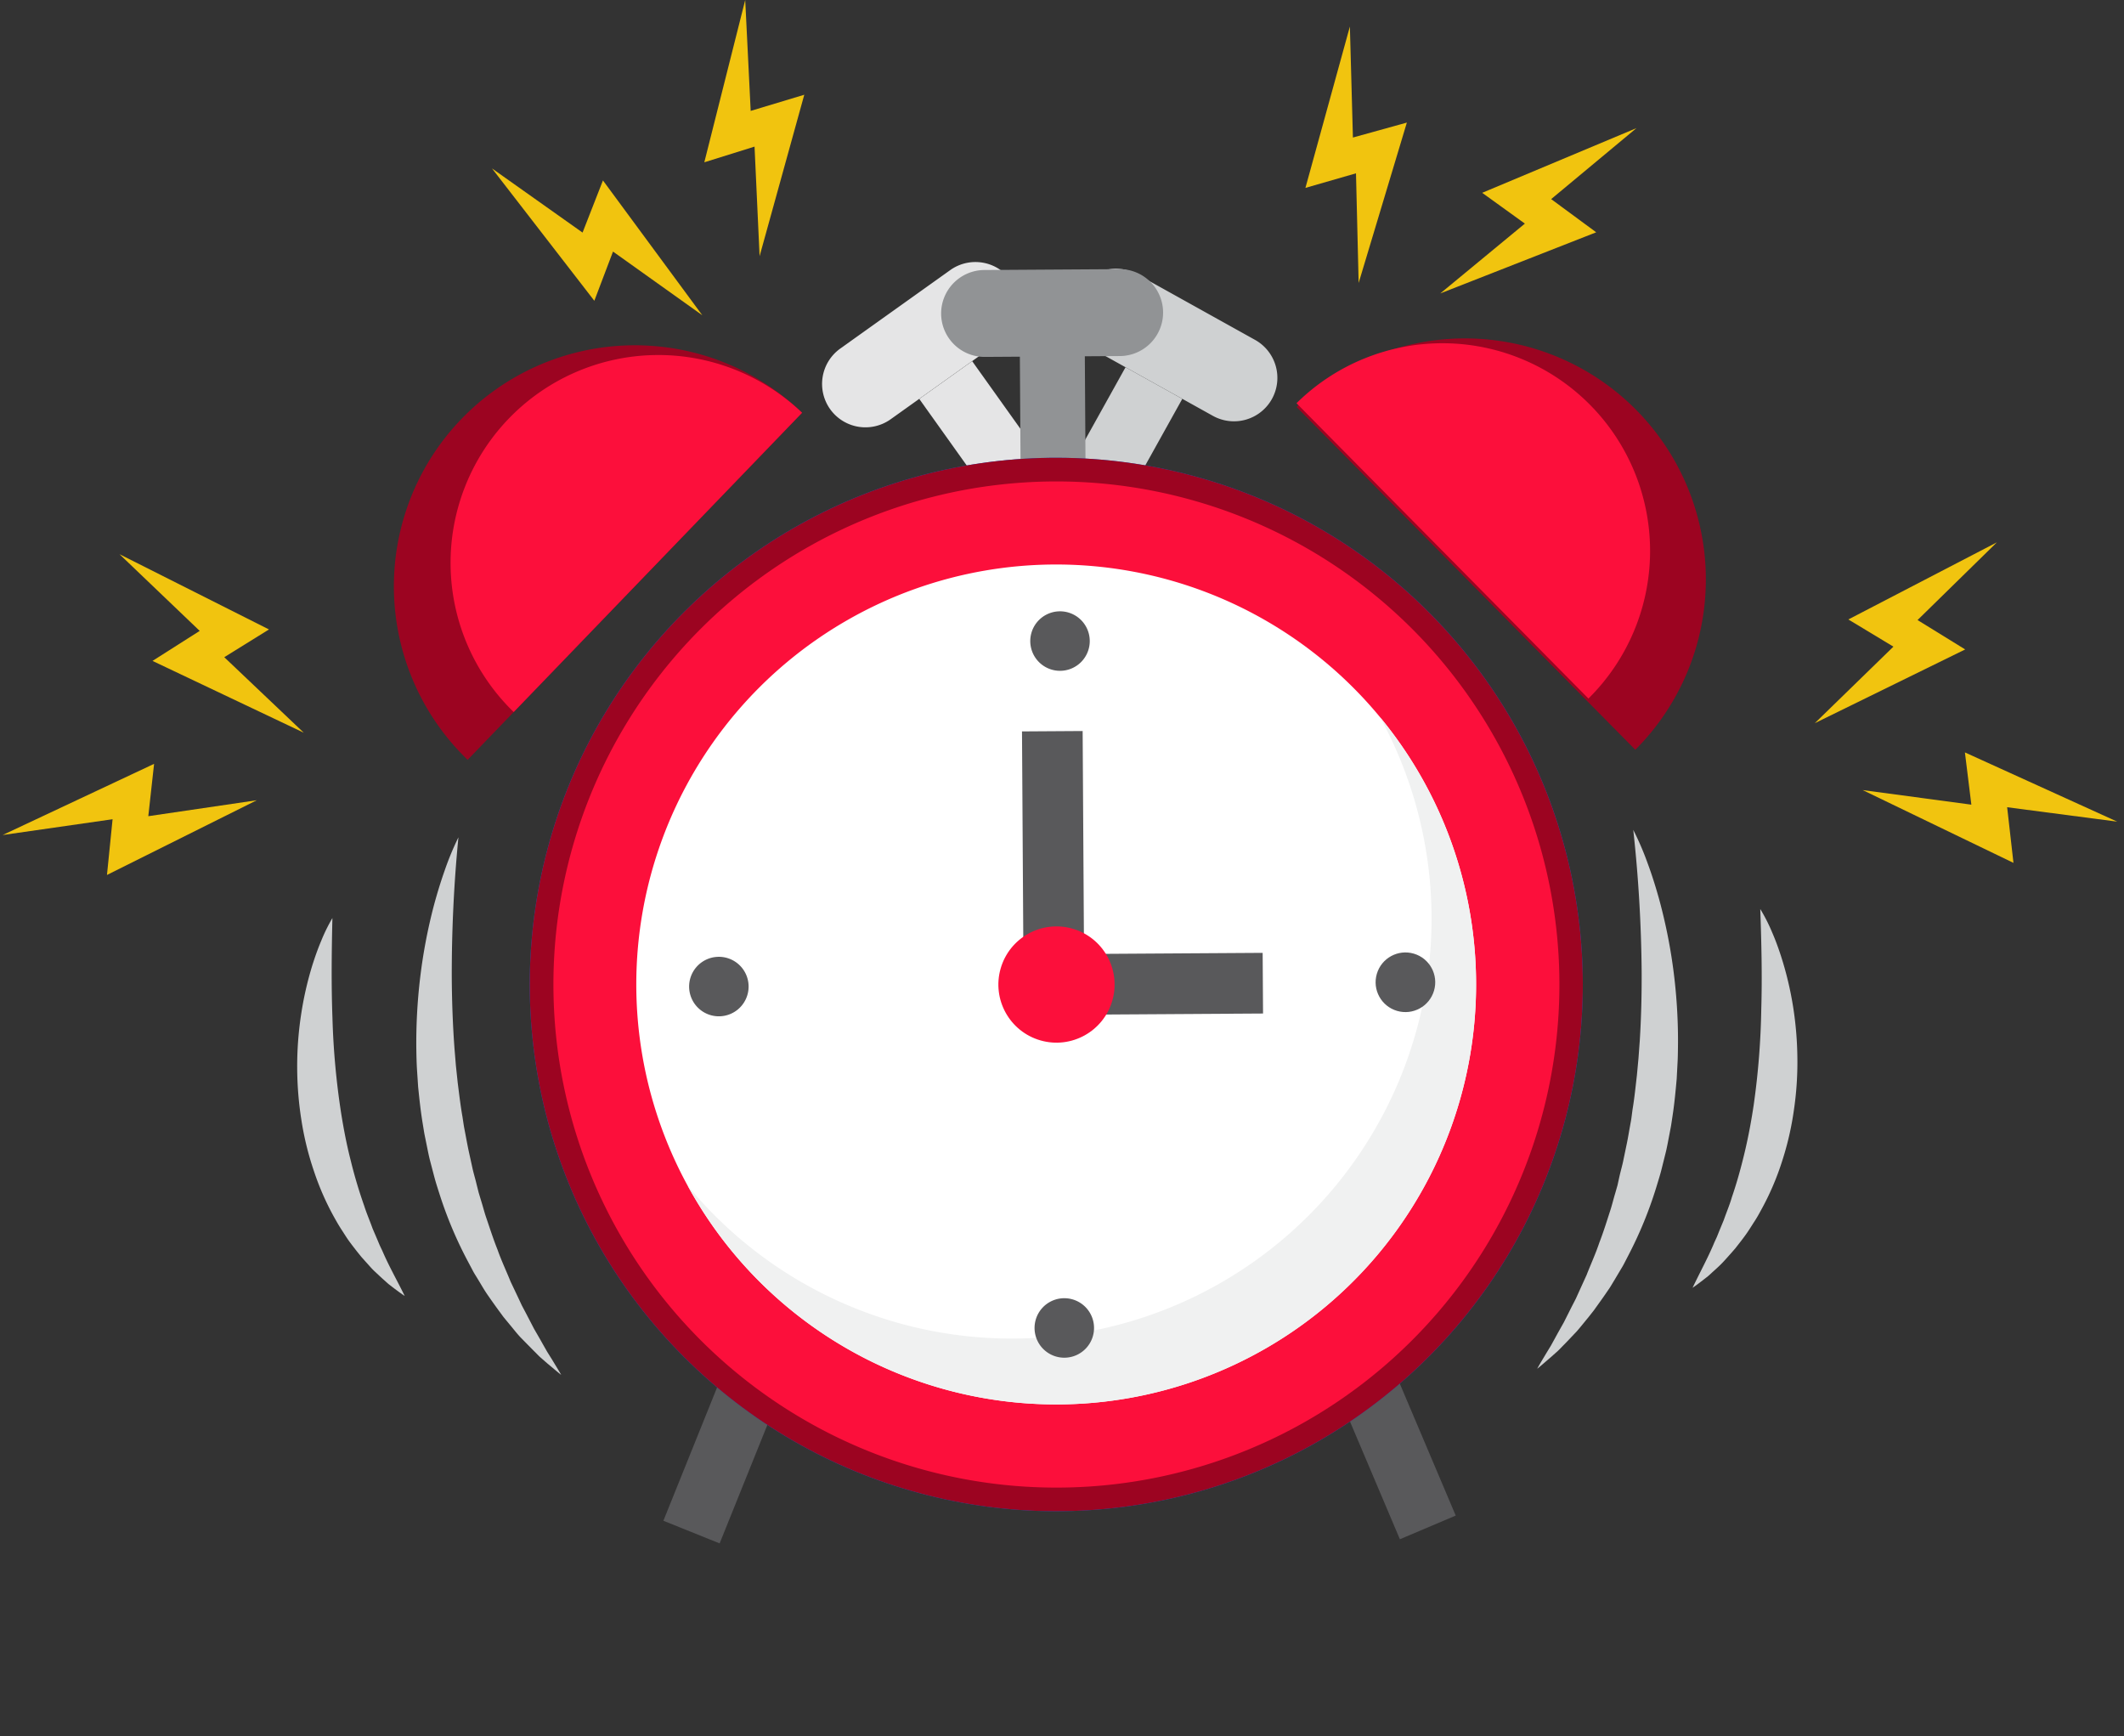<svg xmlns="http://www.w3.org/2000/svg" width="166.045" height="135.719" viewBox="0 0 166.045 135.719">
  <rect x="0" y="0" width="166.045" height="135.719" fill="#333333" stroke="none"/>
  <g id="acces_denied" data-name="acces denied" transform="translate(24.953 -21.031) rotate(16)">
    <rect id="Rectangle_262" data-name="Rectangle 262" width="12.065" height="5.079" transform="translate(71.569 42.187) rotate(-76.9)" fill="#cfd1d2"/>
    <path id="Path_1120" data-name="Path 1120" d="M846.141,213.76h0a3.394,3.394,0,0,1,4.075-2.538l10.289,2.393a3.4,3.4,0,0,1,2.538,4.077h0a3.394,3.394,0,0,1-4.076,2.538l-10.289-2.393A3.394,3.394,0,0,1,846.141,213.76Z" transform="translate(-777.055 -188.027)" fill="#cfd1d2"/>
    <path id="Path_1121" data-name="Path 1121" d="M558.945,481.134l-4.715-.49,8.387-80.553,51.044,63.091-3.686,2.982-43.83-54.175Z" transform="translate(-489.804 -353.582)" fill="#59595b"/>
    <rect id="Rectangle_263" data-name="Rectangle 263" width="5.08" height="12.064" transform="translate(59.485 37.258) rotate(-51.5)" fill="#e5e5e6"/>
    <path id="Path_1122" data-name="Path 1122" d="M698.757,247.172h0a3.4,3.4,0,0,1-.543-4.766l6.576-8.268a3.394,3.394,0,0,1,4.766-.544h0a3.4,3.4,0,0,1,.543,4.772l-6.577,8.268A3.392,3.392,0,0,1,698.757,247.172Z" transform="translate(-645.752 -207.226)" fill="#e5e5e6"/>
    <rect id="Rectangle_264" data-name="Rectangle 264" width="5.079" height="13.952" transform="translate(65.793 30.751) rotate(-16.36)" fill="#919395"/>
    <path id="Path_1123" data-name="Path 1123" d="M761.529,218.047h0a3.4,3.4,0,0,1,2.3-4.214l10.135-2.976a3.394,3.394,0,0,1,4.214,2.3h0a3.4,3.4,0,0,1-2.3,4.218l-10.135,2.976A3.394,3.394,0,0,1,761.529,218.047Z" transform="translate(-702.236 -187.661)" fill="#919395"/>
    <ellipse id="Ellipse_29" data-name="Ellipse 29" cx="41.161" cy="41.171" rx="41.161" ry="41.171" transform="translate(41.237 37.133)" fill="#0067e0"/>
    <ellipse id="Ellipse_30" data-name="Ellipse 30" cx="41.161" cy="41.171" rx="41.161" ry="41.171" transform="translate(41.237 37.133)" fill="#9c0421"/>
    <path id="Path_1367" data-name="Path 1367" d="M39.311,0A39.322,39.322,0,1,1,0,39.322,39.316,39.316,0,0,1,39.311,0Z" transform="translate(43.087 38.982)" fill="#fc0f3b"/>
    <path id="Path_1124" data-name="Path 1124" d="M730.366,409.307a32.825,32.825,0,1,0,12.906,17.809A32.74,32.74,0,0,0,730.366,409.307Z" transform="translate(-629.386 -358.057)" fill="#fff"/>
    <path id="Path_1125" data-name="Path 1125" d="M802.393,453.25a32.822,32.822,0,0,1-41.932,50.122,32.822,32.822,0,1,0,41.932-50.122Z" transform="translate(-701.413 -401.999)" fill="#f0f1f1"/>
    <path id="Path_1126" data-name="Path 1126" d="M1042.49,214.356a18.836,18.836,0,0,0-32.84-18.457Z" transform="translate(-921.636 -166.166)" fill="#9c0421"/>
    <path id="Path_1127" data-name="Path 1127" d="M1037.236,219.363a16.23,16.23,0,0,0-28.3-15.9Z" transform="translate(-921.009 -174.01)" fill="#fc0f3b"/>
    <path id="Path_1128" data-name="Path 1128" d="M463.932,380.386A18.839,18.839,0,0,1,481.588,347.1Z" transform="translate(-430.609 -306.276)" fill="#9c0421"/>
    <path id="Path_1129" data-name="Path 1129" d="M495.232,378.029a16.244,16.244,0,0,1,15.224-28.7Z" transform="translate(-459.478 -308.505)" fill="#fc0f3b"/>
    <path id="Path_1130" data-name="Path 1130" d="M646.012,527.507l-6.242-21.271,4.549-1.336,4.907,16.723,13.4-3.934,1.336,4.549Z" transform="translate(-565.401 -446.209)" fill="#59595b"/>
    <ellipse id="Ellipse_32" data-name="Ellipse 32" cx="4.542" cy="4.543" rx="4.542" ry="4.543" transform="translate(77.866 73.766) rotate(-0.08)" fill="#fc0f3b"/>
    <path id="Path_1131" data-name="Path 1131" d="M728.15,731.535a2.325,2.325,0,1,1-1.117-1.39A2.325,2.325,0,0,1,728.15,731.535Z" transform="translate(-668.831 -646.455)" fill="#59595b"/>
    <ellipse id="Ellipse_33" data-name="Ellipse 33" cx="2.331" cy="2.33" rx="2.331" ry="2.33" transform="matrix(0.006, -1, 1, 0.006, 106.243, 72.93)" fill="#59595b"/>
    <path id="Path_1132" data-name="Path 1132" d="M883.1,447.861a2.325,2.325,0,1,1,1.39-1.118A2.325,2.325,0,0,1,883.1,447.861Z" transform="translate(-807.17 -393.209)" fill="#59595b"/>
    <path id="Path_1133" data-name="Path 1133" d="M1013.154,891.051a2.325,2.325,0,1,1,1.39-1.118A2.325,2.325,0,0,1,1013.154,891.051Z" transform="translate(-922.103 -784.881)" fill="#59595b"/>
    <path id="Path_1134" data-name="Path 1134" d="M1305.68,479.1a22.385,22.385,0,0,1,1.8,2.2c.561.76,1.081,1.552,1.579,2.356a41.593,41.593,0,0,1,2.627,5.045,42.862,42.862,0,0,1,1.929,5.381c.128.465.257.922.369,1.387l.322,1.395c.181.942.359,1.884.482,2.837l.093.715c.03.232.045.479.07.718.039.479.094.957.116,1.437l.05,1.444c.015.481,0,.964-.007,1.445a31.664,31.664,0,0,1-.636,5.733l-.142.707c-.045.232-.116.465-.176.7-.123.465-.243.93-.374,1.395-.151.456-.3.91-.465,1.361l-.24.674-.267.657c-.192.437-.372.878-.573,1.308-.221.423-.436.846-.662,1.264-.116.208-.219.418-.341.622l-.38.6c-.263.4-.513.794-.783,1.179.1-.465.232-.915.349-1.368l.184-.673.155-.68c.1-.453.209-.9.314-1.346l.256-1.353.133-.669.1-.678.2-1.344c.084-.906.221-1.794.26-2.7.083-.9.1-1.8.13-2.691.015-.448-.008-.9,0-1.344v-.672l-.042-.666c-.028-.448-.022-.9-.058-1.341l-.1-1.339c-.032-.446-.088-.892-.131-1.338-.024-.222-.041-.445-.072-.667l-.1-.666c-.1-.892-.263-1.776-.409-2.663l-.25-1.326-.278-1.328c-.388-1.763-.846-3.517-1.356-5.265A109.692,109.692,0,0,0,1305.68,479.1Z" transform="translate(-1183.254 -424.845)" fill="#cfd1d2"/>
    <path id="Path_1135" data-name="Path 1135" d="M1402.46,506.7a13.571,13.571,0,0,1,1.377,1.477c.43.52.824,1.064,1.2,1.62a26.6,26.6,0,0,1,1.987,3.519,27.4,27.4,0,0,1,1.441,3.8,25.594,25.594,0,0,1,.858,4,23.42,23.42,0,0,1,.209,4.108,20.98,20.98,0,0,1-.527,4.084c-.072.335-.151.668-.254,1s-.192.658-.3.982-.232.643-.361.96l-.191.473-.216.465c-.151.306-.292.613-.45.913s-.34.588-.519.875c-.09.143-.171.289-.266.429l-.3.413c-.2.272-.4.542-.616.8.223-1.339.513-2.6.659-3.877l.072-.472.049-.477.106-.943c.034-.633.116-1.253.116-1.881.065-1.247.049-2.49-.009-3.727s-.178-2.471-.341-3.7a59.777,59.777,0,0,0-1.5-7.371C1404.057,511.708,1403.288,509.253,1402.46,506.7Z" transform="translate(-1268.785 -449.236)" fill="#cfd1d2"/>
    <path id="Path_1136" data-name="Path 1136" d="M544.691,701.68a109.839,109.839,0,0,0,2.548,10.772c.515,1.744,1.078,3.47,1.7,5.163l.478,1.265.507,1.252c.356.825.7,1.658,1.094,2.462l.28.611c.094.2.2.4.3.6.2.4.4.8.611,1.2l.639,1.182c.212.4.458.767.677,1.162l.337.581.363.565c.249.372.472.763.727,1.131.513.735,1.01,1.484,1.562,2.193.522.737,1.117,1.411,1.676,2.127l.9,1.021.449.516.474.492.947,1c.329.318.663.636.99.964l.5.488.518.465c.341.32.69.631,1.03.965-.436-.178-.861-.378-1.3-.568l-.639-.3c-.212-.1-.414-.232-.622-.339-.416-.233-.826-.465-1.24-.7s-.792-.527-1.189-.79l-.592-.407-.566-.437c-.377-.294-.751-.594-1.124-.9s-.71-.642-1.065-.966c-.174-.165-.361-.32-.526-.493l-.5-.519a31.585,31.585,0,0,1-3.634-4.48c-.267-.4-.539-.8-.787-1.212l-.737-1.242c-.239-.417-.451-.85-.678-1.279-.109-.214-.225-.424-.329-.641l-.308-.652c-.412-.868-.772-1.757-1.128-2.648l-.486-1.353c-.157-.452-.3-.909-.438-1.366a42.873,42.873,0,0,1-1.279-5.57,41.591,41.591,0,0,1-.516-5.663c-.015-.947,0-1.892.056-2.836A22.447,22.447,0,0,1,544.691,701.68Z" transform="translate(-510.391 -621.551)" fill="#cfd1d2"/>
    <path id="Path_1137" data-name="Path 1137" d="M477.269,777.22c.682,2.6,1.36,5.072,2.152,7.492a59.612,59.612,0,0,0,2.722,7.012c.528,1.123,1.088,2.23,1.715,3.3a37.019,37.019,0,0,0,2.005,3.139c.349.525.744,1,1.115,1.519l.6.736.3.374.316.358c.814,1,1.744,1.9,2.65,2.906-.321-.1-.635-.221-.951-.339l-.473-.187c-.156-.066-.3-.144-.456-.217-.306-.145-.6-.3-.909-.457s-.581-.349-.872-.524l-.432-.273-.419-.294c-.277-.2-.55-.4-.823-.611s-.521-.442-.781-.666-.51-.458-.753-.7a21.009,21.009,0,0,1-2.641-3.155,23.464,23.464,0,0,1-2.044-3.57,26.871,26.871,0,0,1-2.279-7.806,26.5,26.5,0,0,1-.233-4.034c.019-.673.056-1.345.137-2.013A13.5,13.5,0,0,1,477.269,777.22Z" transform="translate(-450.7 -688.31)" fill="#cfd1d2"/>
    <path id="Path_1138" data-name="Path 1138" d="M721.09,0l.136,13.082,3.486-2.184,2.562,8.182.167-13.091L723.71,8.275Z" transform="translate(-637.268)" fill="#f1c40f"/>
    <path id="Path_1139" data-name="Path 1139" d="M840.146,12.54l-10.2,8.185,3.871,1.394-4.852,7.069,10.4-7.953-4.1-1.523Z" transform="translate(-732.599 -11.082)" fill="#f1c40f"/>
    <path id="Path_1140" data-name="Path 1140" d="M192.78,239.418l10.544,7.741.344-4.1,8.081,2.86-10.37-7.988-.409,4.357Z" transform="translate(-170.371 -210.272)" fill="#f1c40f"/>
    <path id="Path_1141" data-name="Path 1141" d="M325.27,94.94l.423,13.076,3.437-2.261,2.741,8.125-.121-13.093-3.679,2.368Z" transform="translate(-287.459 -83.904)" fill="#f1c40f"/>
    <path id="Path_1142" data-name="Path 1142" d="M1160.573,213.47l-9.5,8.994,3.972,1.072-4.257,7.443,9.711-8.779-4.213-1.182Z" transform="translate(-1017.018 -188.655)" fill="#f1c40f"/>
    <path id="Path_1143" data-name="Path 1143" d="M1213.91,357.1l-12.938-1.92,1.61,3.787-8.482,1.246,12.9,2.22-1.673-4.044Z" transform="translate(-1055.293 -313.893)" fill="#f1c40f"/>
    <path id="Path_1144" data-name="Path 1144" d="M23.51,569.15l12.852,2.432L33.6,574.631l7.6,3.96-12.913-2.135,2.9-3.272Z" transform="translate(-20.777 -502.99)" fill="#f1c40f"/>
    <path id="Path_1145" data-name="Path 1145" d="M0,706.86l9.847-8.61.693,4.057,7.809-3.537L8.7,707.612l-.779-4.307Z" transform="translate(0 -617.083)" fill="#f1c40f"/>
  </g>
</svg>
